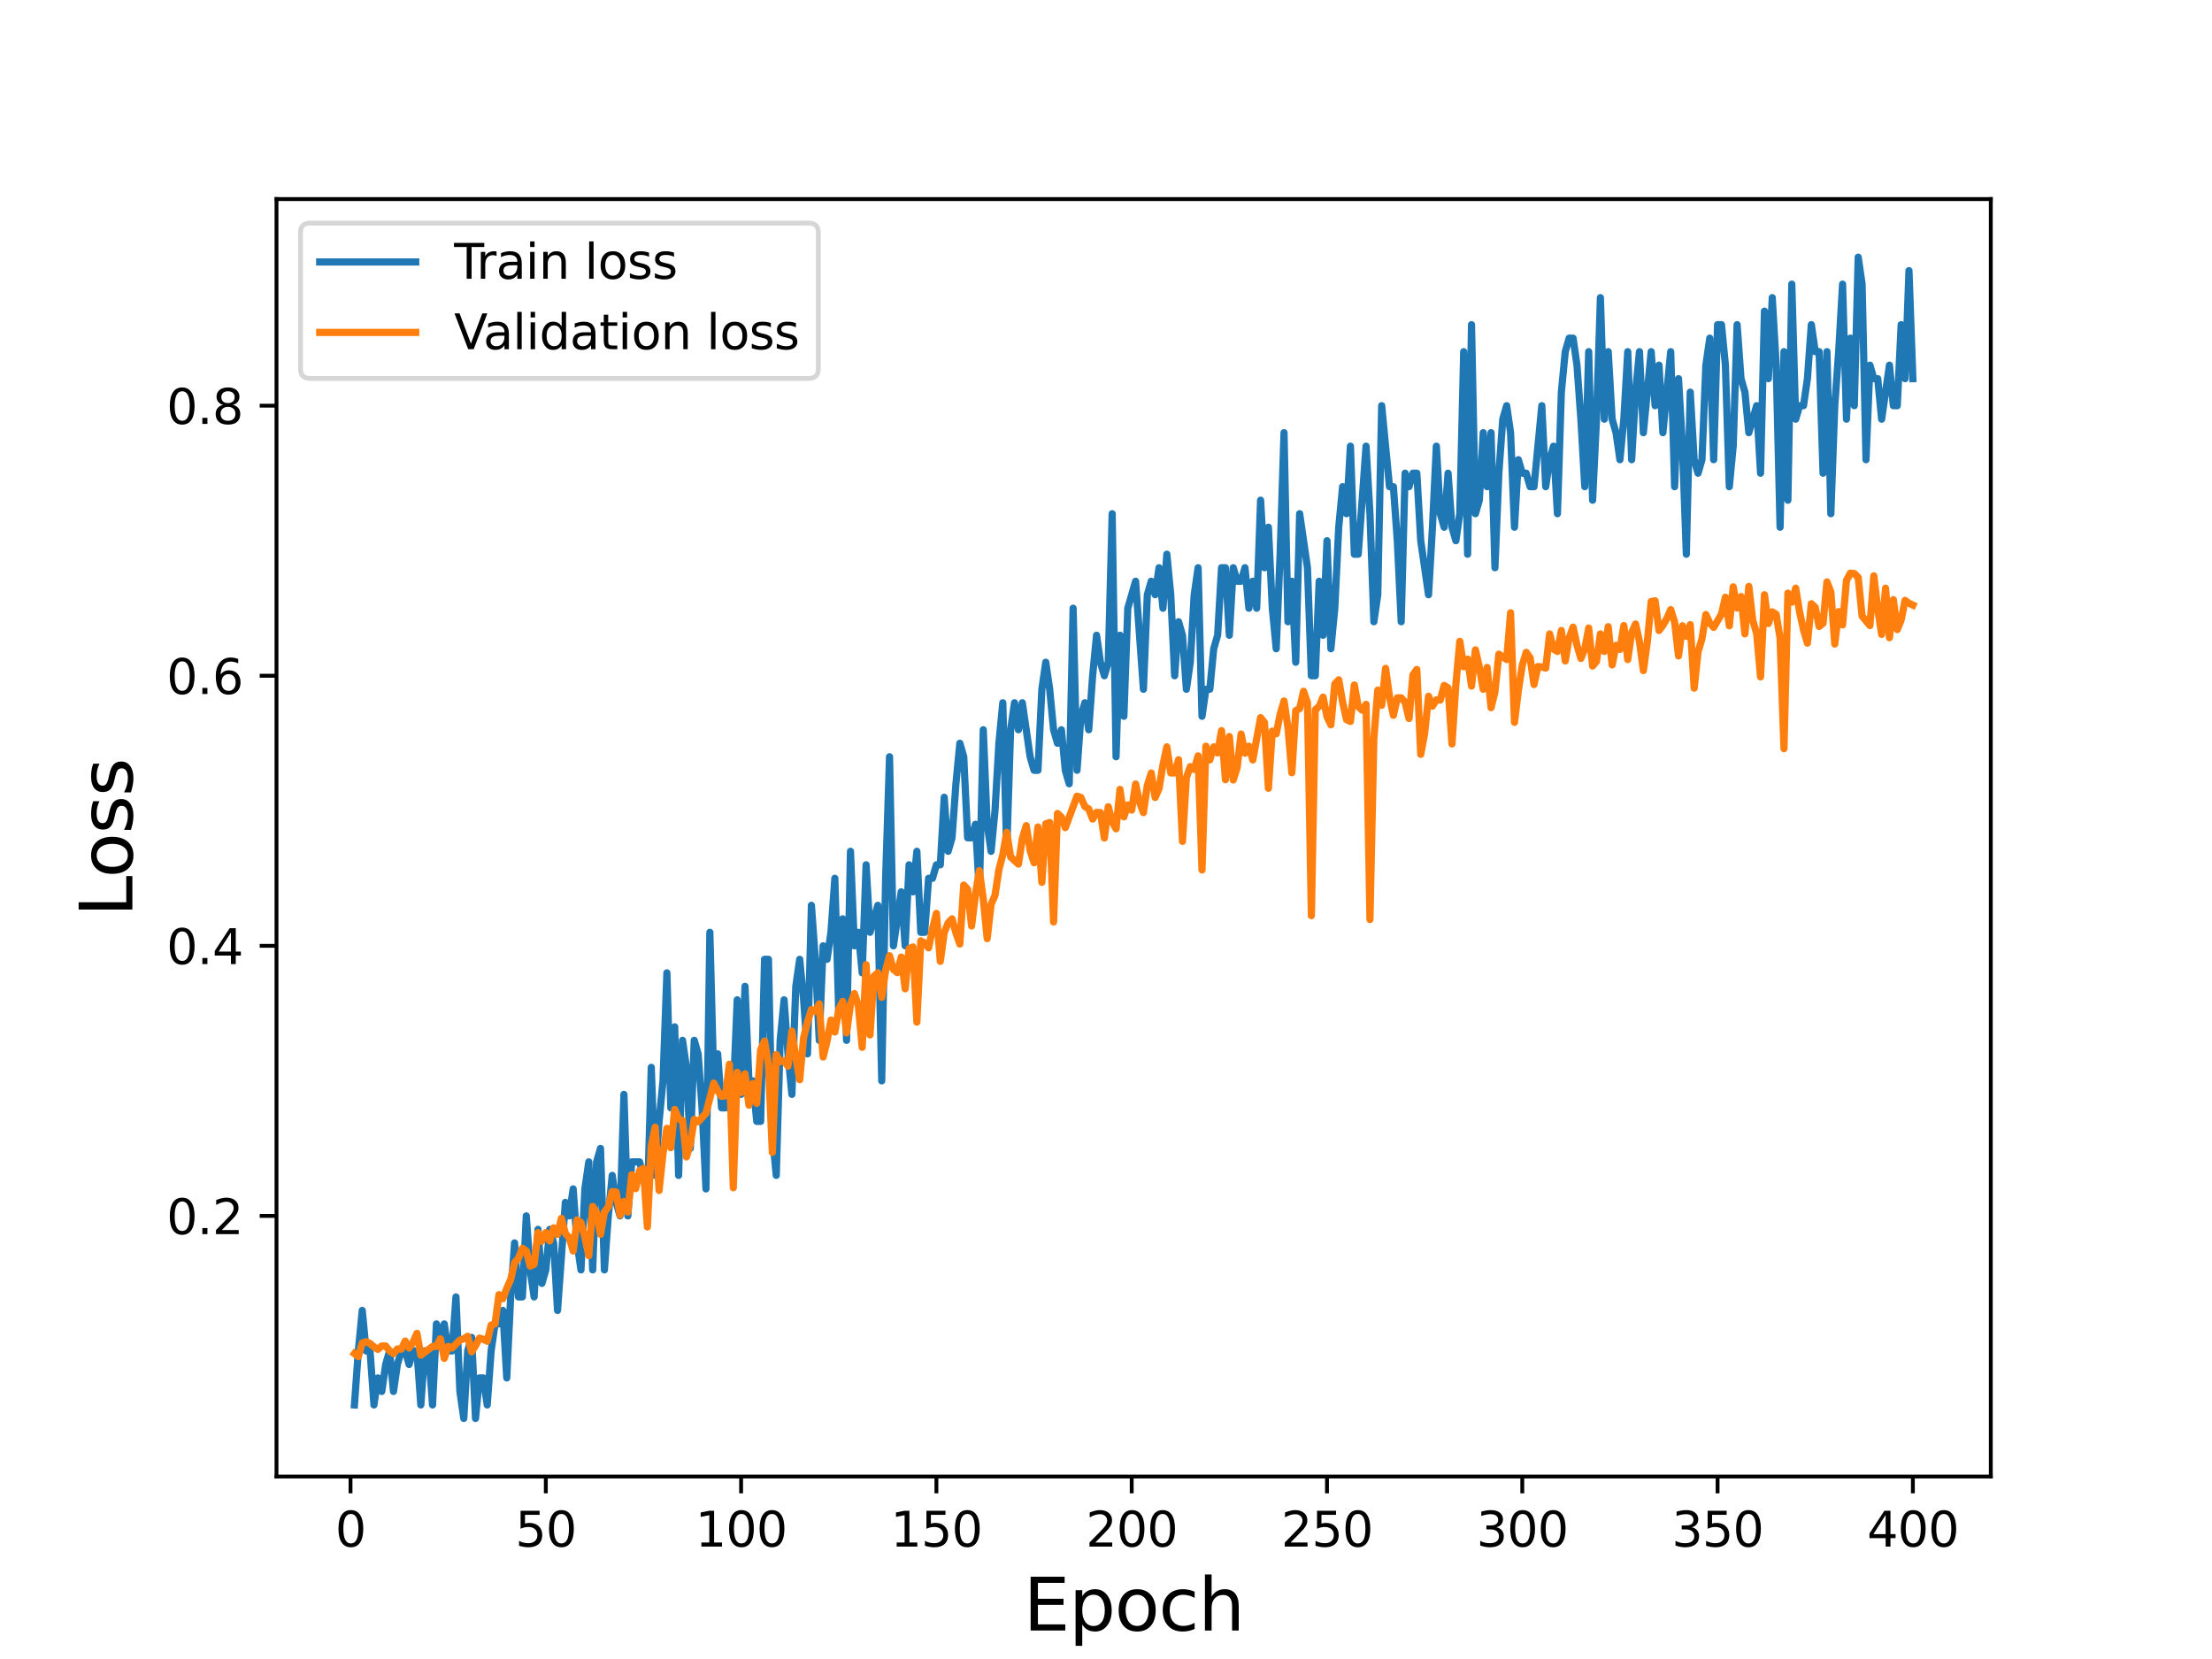 <?xml version="1.0" encoding="utf-8" standalone="no"?>
<!DOCTYPE svg PUBLIC "-//W3C//DTD SVG 1.1//EN"
  "http://www.w3.org/Graphics/SVG/1.1/DTD/svg11.dtd">
<svg height="345.6pt" version="1.1" viewBox="0 0 460.8 345.6" width="460.8pt" xmlns="http://www.w3.org/2000/svg" xmlns:xlink="http://www.w3.org/1999/xlink">
 <defs>
  <style type="text/css">*{stroke-linecap:butt;stroke-linejoin:round;}</style>
 </defs>
 <g id="figure_1">
  <g id="patch_1">
   <path d="M 0 345.6 
L 460.8 345.6 
L 460.8 0 
L 0 0 
z
" style="fill:#ffffff;"/>
  </g>
  <g id="axes_1">
   <g id="patch_2">
    <path d="M 57.6 307.584 
L 414.72 307.584 
L 414.72 41.472 
L 57.6 41.472 
z
" style="fill:#ffffff;"/>
   </g>
   <g id="matplotlib.axis_1">
    <g id="xtick_1">
     <g id="line2d_1">
      <defs>
       <path d="M 0 0 
L 0 3.5 
" id="m4639581901" style="stroke:#000000;stroke-width:0.8;"/>
      </defs>
      <g>
       <use style="stroke:#000000;stroke-width:0.8;" x="73.019" xlink:href="#m4639581901" y="307.584"/>
      </g>
     </g>
     <g id="text_1">
      <!-- 0 -->
      <g transform="translate(69.838 322.182)scale(0.1 -0.1)">
       <defs>
        <path d="M 2034 4250 
Q 1547 4250 1301 3770 
Q 1056 3291 1056 2328 
Q 1056 1369 1301 889 
Q 1547 409 2034 409 
Q 2525 409 2770 889 
Q 3016 1369 3016 2328 
Q 3016 3291 2770 3770 
Q 2525 4250 2034 4250 
z
M 2034 4750 
Q 2819 4750 3233 4129 
Q 3647 3509 3647 2328 
Q 3647 1150 3233 529 
Q 2819 -91 2034 -91 
Q 1250 -91 836 529 
Q 422 1150 422 2328 
Q 422 3509 836 4129 
Q 1250 4750 2034 4750 
z
" id="DejaVuSans-30" transform="scale(0.016)"/>
       </defs>
       <use xlink:href="#DejaVuSans-30"/>
      </g>
     </g>
    </g>
    <g id="xtick_2">
     <g id="line2d_2">
      <g>
       <use style="stroke:#000000;stroke-width:0.8;" x="113.703" xlink:href="#m4639581901" y="307.584"/>
      </g>
     </g>
     <g id="text_2">
      <!-- 50 -->
      <g transform="translate(107.34 322.182)scale(0.1 -0.1)">
       <defs>
        <path d="M 691 4666 
L 3169 4666 
L 3169 4134 
L 1269 4134 
L 1269 2991 
Q 1406 3038 1543 3061 
Q 1681 3084 1819 3084 
Q 2600 3084 3056 2656 
Q 3513 2228 3513 1497 
Q 3513 744 3044 326 
Q 2575 -91 1722 -91 
Q 1428 -91 1123 -41 
Q 819 9 494 109 
L 494 744 
Q 775 591 1075 516 
Q 1375 441 1709 441 
Q 2250 441 2565 725 
Q 2881 1009 2881 1497 
Q 2881 1984 2565 2268 
Q 2250 2553 1709 2553 
Q 1456 2553 1204 2497 
Q 953 2441 691 2322 
L 691 4666 
z
" id="DejaVuSans-35" transform="scale(0.016)"/>
       </defs>
       <use xlink:href="#DejaVuSans-35"/>
       <use x="63.623" xlink:href="#DejaVuSans-30"/>
      </g>
     </g>
    </g>
    <g id="xtick_3">
     <g id="line2d_3">
      <g>
       <use style="stroke:#000000;stroke-width:0.8;" x="154.386" xlink:href="#m4639581901" y="307.584"/>
      </g>
     </g>
     <g id="text_3">
      <!-- 100 -->
      <g transform="translate(144.842 322.182)scale(0.1 -0.1)">
       <defs>
        <path d="M 794 531 
L 1825 531 
L 1825 4091 
L 703 3866 
L 703 4441 
L 1819 4666 
L 2450 4666 
L 2450 531 
L 3481 531 
L 3481 0 
L 794 0 
L 794 531 
z
" id="DejaVuSans-31" transform="scale(0.016)"/>
       </defs>
       <use xlink:href="#DejaVuSans-31"/>
       <use x="63.623" xlink:href="#DejaVuSans-30"/>
       <use x="127.246" xlink:href="#DejaVuSans-30"/>
      </g>
     </g>
    </g>
    <g id="xtick_4">
     <g id="line2d_4">
      <g>
       <use style="stroke:#000000;stroke-width:0.8;" x="195.07" xlink:href="#m4639581901" y="307.584"/>
      </g>
     </g>
     <g id="text_4">
      <!-- 150 -->
      <g transform="translate(185.526 322.182)scale(0.1 -0.1)">
       <use xlink:href="#DejaVuSans-31"/>
       <use x="63.623" xlink:href="#DejaVuSans-35"/>
       <use x="127.246" xlink:href="#DejaVuSans-30"/>
      </g>
     </g>
    </g>
    <g id="xtick_5">
     <g id="line2d_5">
      <g>
       <use style="stroke:#000000;stroke-width:0.8;" x="235.753" xlink:href="#m4639581901" y="307.584"/>
      </g>
     </g>
     <g id="text_5">
      <!-- 200 -->
      <g transform="translate(226.209 322.182)scale(0.1 -0.1)">
       <defs>
        <path d="M 1228 531 
L 3431 531 
L 3431 0 
L 469 0 
L 469 531 
Q 828 903 1448 1529 
Q 2069 2156 2228 2338 
Q 2531 2678 2651 2914 
Q 2772 3150 2772 3378 
Q 2772 3750 2511 3984 
Q 2250 4219 1831 4219 
Q 1534 4219 1204 4116 
Q 875 4013 500 3803 
L 500 4441 
Q 881 4594 1212 4672 
Q 1544 4750 1819 4750 
Q 2544 4750 2975 4387 
Q 3406 4025 3406 3419 
Q 3406 3131 3298 2873 
Q 3191 2616 2906 2266 
Q 2828 2175 2409 1742 
Q 1991 1309 1228 531 
z
" id="DejaVuSans-32" transform="scale(0.016)"/>
       </defs>
       <use xlink:href="#DejaVuSans-32"/>
       <use x="63.623" xlink:href="#DejaVuSans-30"/>
       <use x="127.246" xlink:href="#DejaVuSans-30"/>
      </g>
     </g>
    </g>
    <g id="xtick_6">
     <g id="line2d_6">
      <g>
       <use style="stroke:#000000;stroke-width:0.8;" x="276.437" xlink:href="#m4639581901" y="307.584"/>
      </g>
     </g>
     <g id="text_6">
      <!-- 250 -->
      <g transform="translate(266.893 322.182)scale(0.1 -0.1)">
       <use xlink:href="#DejaVuSans-32"/>
       <use x="63.623" xlink:href="#DejaVuSans-35"/>
       <use x="127.246" xlink:href="#DejaVuSans-30"/>
      </g>
     </g>
    </g>
    <g id="xtick_7">
     <g id="line2d_7">
      <g>
       <use style="stroke:#000000;stroke-width:0.8;" x="317.12" xlink:href="#m4639581901" y="307.584"/>
      </g>
     </g>
     <g id="text_7">
      <!-- 300 -->
      <g transform="translate(307.576 322.182)scale(0.1 -0.1)">
       <defs>
        <path d="M 2597 2516 
Q 3050 2419 3304 2112 
Q 3559 1806 3559 1356 
Q 3559 666 3084 287 
Q 2609 -91 1734 -91 
Q 1441 -91 1130 -33 
Q 819 25 488 141 
L 488 750 
Q 750 597 1062 519 
Q 1375 441 1716 441 
Q 2309 441 2620 675 
Q 2931 909 2931 1356 
Q 2931 1769 2642 2001 
Q 2353 2234 1838 2234 
L 1294 2234 
L 1294 2753 
L 1863 2753 
Q 2328 2753 2575 2939 
Q 2822 3125 2822 3475 
Q 2822 3834 2567 4026 
Q 2313 4219 1838 4219 
Q 1578 4219 1281 4162 
Q 984 4106 628 3988 
L 628 4550 
Q 988 4650 1302 4700 
Q 1616 4750 1894 4750 
Q 2613 4750 3031 4423 
Q 3450 4097 3450 3541 
Q 3450 3153 3228 2886 
Q 3006 2619 2597 2516 
z
" id="DejaVuSans-33" transform="scale(0.016)"/>
       </defs>
       <use xlink:href="#DejaVuSans-33"/>
       <use x="63.623" xlink:href="#DejaVuSans-30"/>
       <use x="127.246" xlink:href="#DejaVuSans-30"/>
      </g>
     </g>
    </g>
    <g id="xtick_8">
     <g id="line2d_8">
      <g>
       <use style="stroke:#000000;stroke-width:0.8;" x="357.804" xlink:href="#m4639581901" y="307.584"/>
      </g>
     </g>
     <g id="text_8">
      <!-- 350 -->
      <g transform="translate(348.26 322.182)scale(0.1 -0.1)">
       <use xlink:href="#DejaVuSans-33"/>
       <use x="63.623" xlink:href="#DejaVuSans-35"/>
       <use x="127.246" xlink:href="#DejaVuSans-30"/>
      </g>
     </g>
    </g>
    <g id="xtick_9">
     <g id="line2d_9">
      <g>
       <use style="stroke:#000000;stroke-width:0.8;" x="398.487" xlink:href="#m4639581901" y="307.584"/>
      </g>
     </g>
     <g id="text_9">
      <!-- 400 -->
      <g transform="translate(388.944 322.182)scale(0.1 -0.1)">
       <defs>
        <path d="M 2419 4116 
L 825 1625 
L 2419 1625 
L 2419 4116 
z
M 2253 4666 
L 3047 4666 
L 3047 1625 
L 3713 1625 
L 3713 1100 
L 3047 1100 
L 3047 0 
L 2419 0 
L 2419 1100 
L 313 1100 
L 313 1709 
L 2253 4666 
z
" id="DejaVuSans-34" transform="scale(0.016)"/>
       </defs>
       <use xlink:href="#DejaVuSans-34"/>
       <use x="63.623" xlink:href="#DejaVuSans-30"/>
       <use x="127.246" xlink:href="#DejaVuSans-30"/>
      </g>
     </g>
    </g>
    <g id="text_10">
     <!-- Epoch -->
     <g transform="translate(213.194 339.66)scale(0.15 -0.15)">
      <defs>
       <path d="M 628 4666 
L 3578 4666 
L 3578 4134 
L 1259 4134 
L 1259 2753 
L 3481 2753 
L 3481 2222 
L 1259 2222 
L 1259 531 
L 3634 531 
L 3634 0 
L 628 0 
L 628 4666 
z
" id="DejaVuSans-45" transform="scale(0.016)"/>
       <path d="M 1159 525 
L 1159 -1331 
L 581 -1331 
L 581 3500 
L 1159 3500 
L 1159 2969 
Q 1341 3281 1617 3432 
Q 1894 3584 2278 3584 
Q 2916 3584 3314 3078 
Q 3713 2572 3713 1747 
Q 3713 922 3314 415 
Q 2916 -91 2278 -91 
Q 1894 -91 1617 61 
Q 1341 213 1159 525 
z
M 3116 1747 
Q 3116 2381 2855 2742 
Q 2594 3103 2138 3103 
Q 1681 3103 1420 2742 
Q 1159 2381 1159 1747 
Q 1159 1113 1420 752 
Q 1681 391 2138 391 
Q 2594 391 2855 752 
Q 3116 1113 3116 1747 
z
" id="DejaVuSans-70" transform="scale(0.016)"/>
       <path d="M 1959 3097 
Q 1497 3097 1228 2736 
Q 959 2375 959 1747 
Q 959 1119 1226 758 
Q 1494 397 1959 397 
Q 2419 397 2687 759 
Q 2956 1122 2956 1747 
Q 2956 2369 2687 2733 
Q 2419 3097 1959 3097 
z
M 1959 3584 
Q 2709 3584 3137 3096 
Q 3566 2609 3566 1747 
Q 3566 888 3137 398 
Q 2709 -91 1959 -91 
Q 1206 -91 779 398 
Q 353 888 353 1747 
Q 353 2609 779 3096 
Q 1206 3584 1959 3584 
z
" id="DejaVuSans-6f" transform="scale(0.016)"/>
       <path d="M 3122 3366 
L 3122 2828 
Q 2878 2963 2633 3030 
Q 2388 3097 2138 3097 
Q 1578 3097 1268 2742 
Q 959 2388 959 1747 
Q 959 1106 1268 751 
Q 1578 397 2138 397 
Q 2388 397 2633 464 
Q 2878 531 3122 666 
L 3122 134 
Q 2881 22 2623 -34 
Q 2366 -91 2075 -91 
Q 1284 -91 818 406 
Q 353 903 353 1747 
Q 353 2603 823 3093 
Q 1294 3584 2113 3584 
Q 2378 3584 2631 3529 
Q 2884 3475 3122 3366 
z
" id="DejaVuSans-63" transform="scale(0.016)"/>
       <path d="M 3513 2113 
L 3513 0 
L 2938 0 
L 2938 2094 
Q 2938 2591 2744 2837 
Q 2550 3084 2163 3084 
Q 1697 3084 1428 2787 
Q 1159 2491 1159 1978 
L 1159 0 
L 581 0 
L 581 4863 
L 1159 4863 
L 1159 2956 
Q 1366 3272 1645 3428 
Q 1925 3584 2291 3584 
Q 2894 3584 3203 3211 
Q 3513 2838 3513 2113 
z
" id="DejaVuSans-68" transform="scale(0.016)"/>
      </defs>
      <use xlink:href="#DejaVuSans-45"/>
      <use x="63.184" xlink:href="#DejaVuSans-70"/>
      <use x="126.66" xlink:href="#DejaVuSans-6f"/>
      <use x="187.842" xlink:href="#DejaVuSans-63"/>
      <use x="242.822" xlink:href="#DejaVuSans-68"/>
     </g>
    </g>
   </g>
   <g id="matplotlib.axis_2">
    <g id="ytick_1">
     <g id="line2d_10">
      <defs>
       <path d="M 0 0 
L -3.5 0 
" id="m37760cc52d" style="stroke:#000000;stroke-width:0.8;"/>
      </defs>
      <g>
       <use style="stroke:#000000;stroke-width:0.8;" x="57.6" xlink:href="#m37760cc52d" y="253.293"/>
      </g>
     </g>
     <g id="text_11">
      <!-- 0.2 -->
      <g transform="translate(34.697 257.092)scale(0.1 -0.1)">
       <defs>
        <path d="M 684 794 
L 1344 794 
L 1344 0 
L 684 0 
L 684 794 
z
" id="DejaVuSans-2e" transform="scale(0.016)"/>
       </defs>
       <use xlink:href="#DejaVuSans-30"/>
       <use x="63.623" xlink:href="#DejaVuSans-2e"/>
       <use x="95.41" xlink:href="#DejaVuSans-32"/>
      </g>
     </g>
    </g>
    <g id="ytick_2">
     <g id="line2d_11">
      <g>
       <use style="stroke:#000000;stroke-width:0.8;" x="57.6" xlink:href="#m37760cc52d" y="197.032"/>
      </g>
     </g>
     <g id="text_12">
      <!-- 0.4 -->
      <g transform="translate(34.697 200.831)scale(0.1 -0.1)">
       <use xlink:href="#DejaVuSans-30"/>
       <use x="63.623" xlink:href="#DejaVuSans-2e"/>
       <use x="95.41" xlink:href="#DejaVuSans-34"/>
      </g>
     </g>
    </g>
    <g id="ytick_3">
     <g id="line2d_12">
      <g>
       <use style="stroke:#000000;stroke-width:0.8;" x="57.6" xlink:href="#m37760cc52d" y="140.772"/>
      </g>
     </g>
     <g id="text_13">
      <!-- 0.6 -->
      <g transform="translate(34.697 144.571)scale(0.1 -0.1)">
       <defs>
        <path d="M 2113 2584 
Q 1688 2584 1439 2293 
Q 1191 2003 1191 1497 
Q 1191 994 1439 701 
Q 1688 409 2113 409 
Q 2538 409 2786 701 
Q 3034 994 3034 1497 
Q 3034 2003 2786 2293 
Q 2538 2584 2113 2584 
z
M 3366 4563 
L 3366 3988 
Q 3128 4100 2886 4159 
Q 2644 4219 2406 4219 
Q 1781 4219 1451 3797 
Q 1122 3375 1075 2522 
Q 1259 2794 1537 2939 
Q 1816 3084 2150 3084 
Q 2853 3084 3261 2657 
Q 3669 2231 3669 1497 
Q 3669 778 3244 343 
Q 2819 -91 2113 -91 
Q 1303 -91 875 529 
Q 447 1150 447 2328 
Q 447 3434 972 4092 
Q 1497 4750 2381 4750 
Q 2619 4750 2861 4703 
Q 3103 4656 3366 4563 
z
" id="DejaVuSans-36" transform="scale(0.016)"/>
       </defs>
       <use xlink:href="#DejaVuSans-30"/>
       <use x="63.623" xlink:href="#DejaVuSans-2e"/>
       <use x="95.41" xlink:href="#DejaVuSans-36"/>
      </g>
     </g>
    </g>
    <g id="ytick_4">
     <g id="line2d_13">
      <g>
       <use style="stroke:#000000;stroke-width:0.8;" x="57.6" xlink:href="#m37760cc52d" y="84.511"/>
      </g>
     </g>
     <g id="text_14">
      <!-- 0.8 -->
      <g transform="translate(34.697 88.31)scale(0.1 -0.1)">
       <defs>
        <path d="M 2034 2216 
Q 1584 2216 1326 1975 
Q 1069 1734 1069 1313 
Q 1069 891 1326 650 
Q 1584 409 2034 409 
Q 2484 409 2743 651 
Q 3003 894 3003 1313 
Q 3003 1734 2745 1975 
Q 2488 2216 2034 2216 
z
M 1403 2484 
Q 997 2584 770 2862 
Q 544 3141 544 3541 
Q 544 4100 942 4425 
Q 1341 4750 2034 4750 
Q 2731 4750 3128 4425 
Q 3525 4100 3525 3541 
Q 3525 3141 3298 2862 
Q 3072 2584 2669 2484 
Q 3125 2378 3379 2068 
Q 3634 1759 3634 1313 
Q 3634 634 3220 271 
Q 2806 -91 2034 -91 
Q 1263 -91 848 271 
Q 434 634 434 1313 
Q 434 1759 690 2068 
Q 947 2378 1403 2484 
z
M 1172 3481 
Q 1172 3119 1398 2916 
Q 1625 2713 2034 2713 
Q 2441 2713 2670 2916 
Q 2900 3119 2900 3481 
Q 2900 3844 2670 4047 
Q 2441 4250 2034 4250 
Q 1625 4250 1398 4047 
Q 1172 3844 1172 3481 
z
" id="DejaVuSans-38" transform="scale(0.016)"/>
       </defs>
       <use xlink:href="#DejaVuSans-30"/>
       <use x="63.623" xlink:href="#DejaVuSans-2e"/>
       <use x="95.41" xlink:href="#DejaVuSans-38"/>
      </g>
     </g>
    </g>
    <g id="text_15">
     <!-- Loss -->
     <g transform="translate(27.577 190.979)rotate(-90)scale(0.15 -0.15)">
      <defs>
       <path d="M 628 4666 
L 1259 4666 
L 1259 531 
L 3531 531 
L 3531 0 
L 628 0 
L 628 4666 
z
" id="DejaVuSans-4c" transform="scale(0.016)"/>
       <path d="M 2834 3397 
L 2834 2853 
Q 2591 2978 2328 3040 
Q 2066 3103 1784 3103 
Q 1356 3103 1142 2972 
Q 928 2841 928 2578 
Q 928 2378 1081 2264 
Q 1234 2150 1697 2047 
L 1894 2003 
Q 2506 1872 2764 1633 
Q 3022 1394 3022 966 
Q 3022 478 2636 193 
Q 2250 -91 1575 -91 
Q 1294 -91 989 -36 
Q 684 19 347 128 
L 347 722 
Q 666 556 975 473 
Q 1284 391 1588 391 
Q 1994 391 2212 530 
Q 2431 669 2431 922 
Q 2431 1156 2273 1281 
Q 2116 1406 1581 1522 
L 1381 1569 
Q 847 1681 609 1914 
Q 372 2147 372 2553 
Q 372 3047 722 3315 
Q 1072 3584 1716 3584 
Q 2034 3584 2315 3537 
Q 2597 3491 2834 3397 
z
" id="DejaVuSans-73" transform="scale(0.016)"/>
      </defs>
      <use xlink:href="#DejaVuSans-4c"/>
      <use x="53.963" xlink:href="#DejaVuSans-6f"/>
      <use x="115.145" xlink:href="#DejaVuSans-73"/>
      <use x="167.244" xlink:href="#DejaVuSans-73"/>
     </g>
    </g>
   </g>
   <g id="line2d_14">
    <path clip-path="url(#p0ccc4449db)" d="M 73.833 292.675 
L 74.646 281.423 
L 75.46 272.984 
L 76.274 281.423 
L 77.087 281.423 
L 77.901 292.675 
L 78.715 287.049 
L 79.528 289.862 
L 80.342 284.236 
L 81.156 281.423 
L 81.969 289.862 
L 82.783 284.236 
L 83.597 281.423 
L 84.41 281.423 
L 85.224 284.236 
L 86.038 281.423 
L 86.851 281.423 
L 87.665 292.675 
L 88.479 281.423 
L 89.292 281.423 
L 90.106 292.675 
L 90.92 275.797 
L 91.733 278.61 
L 92.547 275.797 
L 93.361 281.423 
L 94.174 281.423 
L 94.988 270.171 
L 95.802 289.862 
L 96.616 295.488 
L 97.429 281.423 
L 98.243 278.61 
L 99.057 295.488 
L 99.87 287.049 
L 100.684 287.049 
L 101.498 292.675 
L 102.311 281.423 
L 103.125 275.797 
L 103.939 275.797 
L 104.752 272.984 
L 105.566 287.049 
L 106.38 270.171 
L 107.193 258.919 
L 108.007 270.171 
L 108.821 270.171 
L 109.634 253.293 
L 110.448 264.545 
L 111.262 270.171 
L 112.075 256.106 
L 112.889 267.358 
L 113.703 264.545 
L 114.516 256.106 
L 115.33 258.919 
L 116.144 272.984 
L 117.771 250.48 
L 118.585 253.293 
L 119.398 247.667 
L 120.212 258.919 
L 121.026 264.545 
L 121.839 247.667 
L 122.653 242.041 
L 123.467 264.545 
L 124.28 242.041 
L 125.094 239.228 
L 125.908 264.545 
L 126.721 253.293 
L 127.535 244.854 
L 128.349 250.48 
L 129.162 253.293 
L 129.976 227.975 
L 130.79 253.293 
L 131.603 242.041 
L 133.231 242.041 
L 134.044 244.854 
L 134.858 250.48 
L 135.672 222.349 
L 136.485 244.854 
L 137.299 233.601 
L 138.113 225.162 
L 138.926 202.658 
L 139.74 230.788 
L 140.554 213.91 
L 141.367 244.854 
L 142.181 216.723 
L 142.995 222.349 
L 143.808 239.228 
L 144.622 216.723 
L 145.436 219.536 
L 146.249 230.788 
L 147.063 247.667 
L 147.877 194.219 
L 148.69 225.162 
L 149.504 219.536 
L 150.318 230.788 
L 151.131 230.788 
L 151.945 227.975 
L 152.759 227.975 
L 153.572 208.284 
L 154.386 227.975 
L 155.2 205.471 
L 156.013 225.162 
L 156.827 225.162 
L 157.641 233.601 
L 158.454 233.601 
L 159.268 199.845 
L 160.082 199.845 
L 160.895 236.415 
L 161.709 244.854 
L 162.523 216.723 
L 163.336 208.284 
L 164.15 219.536 
L 164.964 227.975 
L 165.777 205.471 
L 166.591 199.845 
L 167.405 208.284 
L 168.219 219.536 
L 169.032 188.593 
L 169.846 199.845 
L 170.66 216.723 
L 171.473 197.032 
L 172.287 199.845 
L 173.101 194.219 
L 173.914 182.967 
L 174.728 211.097 
L 175.542 191.406 
L 176.355 216.723 
L 177.169 177.341 
L 177.983 197.032 
L 178.796 194.219 
L 179.61 202.658 
L 180.424 180.154 
L 181.237 194.219 
L 182.865 188.593 
L 183.678 225.162 
L 184.492 182.967 
L 185.306 157.65 
L 186.119 197.032 
L 187.747 185.78 
L 188.56 197.032 
L 189.374 180.154 
L 190.188 185.78 
L 191.001 177.341 
L 191.815 194.219 
L 192.629 194.219 
L 193.442 182.967 
L 194.256 182.967 
L 195.07 180.154 
L 195.883 180.154 
L 196.697 166.089 
L 197.511 177.341 
L 198.324 174.528 
L 199.138 163.276 
L 199.952 154.837 
L 200.765 157.65 
L 201.579 174.528 
L 202.393 174.528 
L 203.206 171.715 
L 204.02 185.78 
L 204.834 152.024 
L 205.647 171.715 
L 206.461 177.341 
L 207.275 168.902 
L 208.088 154.837 
L 208.902 146.398 
L 209.716 177.341 
L 210.529 152.024 
L 211.343 146.398 
L 212.157 152.024 
L 212.97 146.398 
L 214.598 157.65 
L 215.411 160.463 
L 216.225 160.463 
L 217.039 143.585 
L 217.852 137.959 
L 218.666 143.585 
L 219.48 152.024 
L 220.293 154.837 
L 221.107 152.024 
L 221.921 160.463 
L 222.734 163.276 
L 223.548 126.707 
L 224.362 160.463 
L 225.175 149.211 
L 225.989 146.398 
L 226.803 152.024 
L 227.616 140.772 
L 228.43 132.333 
L 229.244 137.959 
L 230.057 140.772 
L 230.871 137.959 
L 231.685 107.015 
L 232.498 157.65 
L 233.312 132.333 
L 234.126 149.211 
L 234.939 126.707 
L 236.567 121.081 
L 238.194 143.585 
L 239.008 123.894 
L 239.822 121.081 
L 240.635 123.894 
L 241.449 118.268 
L 242.263 126.707 
L 243.076 115.455 
L 243.89 123.894 
L 244.704 140.772 
L 245.517 129.52 
L 246.331 132.333 
L 247.145 143.585 
L 247.958 137.959 
L 248.772 123.894 
L 249.586 118.268 
L 250.399 149.211 
L 251.213 143.585 
L 252.027 143.585 
L 252.84 135.146 
L 253.654 132.333 
L 254.468 118.268 
L 255.281 118.268 
L 256.095 132.333 
L 256.909 118.268 
L 257.722 121.081 
L 258.536 121.081 
L 259.35 118.268 
L 260.163 126.707 
L 260.977 121.081 
L 261.791 126.707 
L 262.604 104.202 
L 263.418 118.268 
L 264.232 109.828 
L 265.045 126.707 
L 265.859 135.146 
L 266.673 115.455 
L 267.486 90.137 
L 268.3 129.52 
L 269.114 121.081 
L 269.927 137.959 
L 270.741 107.015 
L 272.368 118.268 
L 273.182 140.772 
L 273.996 140.772 
L 274.809 121.081 
L 275.623 132.333 
L 276.437 112.641 
L 277.25 135.146 
L 278.064 126.707 
L 278.878 109.828 
L 279.691 101.389 
L 280.505 107.015 
L 281.319 92.95 
L 282.132 115.455 
L 282.946 115.455 
L 284.573 92.95 
L 285.387 107.015 
L 286.201 129.52 
L 287.014 123.894 
L 287.828 84.511 
L 289.455 101.389 
L 290.269 101.389 
L 291.083 112.641 
L 291.896 129.52 
L 292.71 98.576 
L 293.524 101.389 
L 294.337 98.576 
L 295.151 98.576 
L 295.965 112.641 
L 297.592 123.894 
L 298.406 109.828 
L 299.219 92.95 
L 300.033 107.015 
L 300.847 109.828 
L 301.66 98.576 
L 302.474 109.828 
L 303.288 112.641 
L 304.101 107.015 
L 304.915 73.259 
L 305.729 115.455 
L 306.543 67.633 
L 307.356 107.015 
L 308.17 104.202 
L 308.984 90.137 
L 309.797 101.389 
L 310.611 90.137 
L 311.425 118.268 
L 312.238 98.576 
L 313.052 87.324 
L 313.866 84.511 
L 314.679 90.137 
L 315.493 109.828 
L 316.307 95.763 
L 317.12 98.576 
L 317.934 98.576 
L 318.748 101.389 
L 319.561 101.389 
L 321.189 84.511 
L 322.002 101.389 
L 322.816 95.763 
L 323.63 92.95 
L 324.443 107.015 
L 325.257 81.698 
L 326.071 73.259 
L 326.884 70.446 
L 327.698 70.446 
L 328.512 76.072 
L 329.325 87.324 
L 330.139 101.389 
L 330.953 73.259 
L 331.766 104.202 
L 332.58 87.324 
L 333.394 62.007 
L 334.207 87.324 
L 335.021 73.259 
L 335.835 87.324 
L 336.648 90.137 
L 337.462 95.763 
L 338.276 87.324 
L 339.089 73.259 
L 339.903 95.763 
L 340.717 81.698 
L 341.53 73.259 
L 342.344 90.137 
L 343.971 73.259 
L 344.785 84.511 
L 345.599 76.072 
L 346.412 90.137 
L 348.04 73.259 
L 348.853 101.389 
L 349.667 78.885 
L 350.481 92.95 
L 351.294 115.455 
L 352.108 81.698 
L 352.922 95.763 
L 353.735 98.576 
L 354.549 95.763 
L 355.363 76.072 
L 356.176 70.446 
L 356.99 95.763 
L 357.804 67.633 
L 358.617 67.633 
L 359.431 76.072 
L 360.245 101.389 
L 361.058 92.95 
L 361.872 67.633 
L 362.686 78.885 
L 363.499 81.698 
L 364.313 90.137 
L 365.94 84.511 
L 366.754 98.576 
L 367.568 64.82 
L 368.381 78.885 
L 369.195 62.007 
L 370.009 76.072 
L 370.822 109.828 
L 371.636 73.259 
L 372.45 104.202 
L 373.263 59.194 
L 374.077 87.324 
L 374.891 84.511 
L 375.704 84.511 
L 376.518 78.885 
L 377.332 67.633 
L 378.146 73.259 
L 378.959 73.259 
L 379.773 98.576 
L 380.587 73.259 
L 381.4 107.015 
L 382.214 84.511 
L 383.028 73.259 
L 383.841 59.194 
L 384.655 87.324 
L 385.469 70.446 
L 386.282 84.511 
L 387.096 53.568 
L 387.91 59.194 
L 388.723 95.763 
L 389.537 76.072 
L 390.351 78.885 
L 391.164 78.885 
L 391.978 87.324 
L 393.605 76.072 
L 394.419 84.511 
L 395.233 84.511 
L 396.046 67.633 
L 396.86 78.885 
L 397.674 56.381 
L 398.487 78.885 
L 398.487 78.885 
" style="fill:none;stroke:#1f77b4;stroke-linecap:square;stroke-width:1.5;"/>
   </g>
   <g id="line2d_15">
    <path clip-path="url(#p0ccc4449db)" d="M 73.833 281.985 
L 74.646 282.595 
L 75.46 279.782 
L 76.274 279.501 
L 77.087 279.876 
L 77.901 280.579 
L 78.715 281.095 
L 79.528 280.391 
L 80.342 280.391 
L 81.156 281.423 
L 81.969 281.985 
L 82.783 281.001 
L 83.597 281.048 
L 84.41 279.36 
L 85.224 280.813 
L 86.038 279.594 
L 86.851 277.766 
L 87.665 282.314 
L 90.106 280.485 
L 90.92 280.485 
L 91.733 278.891 
L 92.547 282.97 
L 93.361 280.485 
L 94.174 280.813 
L 95.802 279.172 
L 96.616 278.891 
L 97.429 278.375 
L 98.243 281.61 
L 99.057 280.345 
L 99.87 278.751 
L 100.684 278.985 
L 101.498 279.407 
L 102.311 276.031 
L 103.125 275.797 
L 103.939 269.702 
L 104.752 270.546 
L 105.566 268.389 
L 106.38 266.561 
L 107.193 263.044 
L 108.007 262.107 
L 108.821 260.044 
L 109.634 260.607 
L 110.448 263.748 
L 111.262 263.373 
L 112.075 256.762 
L 112.889 258.544 
L 113.703 256.762 
L 114.516 258.497 
L 115.33 255.777 
L 116.144 257.137 
L 116.957 253.808 
L 117.771 256.95 
L 118.585 257.84 
L 119.398 260.607 
L 120.212 254.137 
L 121.026 254.699 
L 121.839 257.7 
L 122.653 261.591 
L 123.467 251.324 
L 124.28 252.589 
L 125.094 257.137 
L 125.908 252.496 
L 126.721 251.417 
L 127.535 248.229 
L 128.349 248.323 
L 129.162 253.152 
L 129.976 250.292 
L 130.79 252.496 
L 131.603 244.713 
L 132.417 247.62 
L 133.231 243.869 
L 134.044 243.4 
L 134.858 255.59 
L 135.672 238.759 
L 136.485 234.82 
L 137.299 247.995 
L 138.113 240.306 
L 138.926 235.055 
L 139.74 239.087 
L 140.554 231.117 
L 141.367 233.086 
L 142.181 233.414 
L 142.995 241.009 
L 143.808 238.29 
L 144.622 233.18 
L 145.436 233.695 
L 147.063 231.914 
L 148.69 225.631 
L 149.504 227.225 
L 150.318 228.397 
L 151.131 228.257 
L 151.945 221.693 
L 152.759 247.432 
L 153.572 223.381 
L 154.386 227.6 
L 155.2 223.709 
L 156.013 230.226 
L 156.827 225.725 
L 157.641 229.851 
L 158.454 218.692 
L 159.268 216.864 
L 160.082 221.693 
L 160.895 240.071 
L 161.709 219.677 
L 162.523 221.177 
L 163.336 220.943 
L 164.15 222.115 
L 164.964 214.801 
L 165.777 220.333 
L 166.591 224.928 
L 167.405 216.161 
L 168.219 212.926 
L 169.032 210.3 
L 169.846 210.722 
L 170.66 209.128 
L 171.473 220.193 
L 172.287 216.911 
L 173.101 212.504 
L 173.914 214.989 
L 174.728 210.3 
L 175.542 208.612 
L 176.355 215.176 
L 177.169 209.175 
L 177.983 206.972 
L 178.796 209.456 
L 179.61 218.177 
L 180.424 200.97 
L 181.237 215.598 
L 182.051 203.361 
L 182.865 202.658 
L 183.678 207.769 
L 184.492 202.143 
L 185.306 199.095 
L 186.119 201.955 
L 186.933 202.611 
L 187.747 199.376 
L 188.56 205.987 
L 189.374 197.642 
L 190.188 197.267 
L 191.001 212.926 
L 191.815 196.001 
L 192.629 196.47 
L 193.442 197.454 
L 194.256 193.469 
L 195.07 190.281 
L 195.883 200.267 
L 196.697 194.313 
L 197.511 192.25 
L 198.324 191.406 
L 199.138 194.36 
L 199.952 196.657 
L 200.765 184.374 
L 201.579 185.264 
L 202.393 192.906 
L 203.206 186.296 
L 204.02 181.373 
L 204.834 187.28 
L 205.647 195.532 
L 206.461 188.406 
L 207.275 186.53 
L 208.088 181.185 
L 208.902 178.044 
L 209.716 173.403 
L 210.529 178.513 
L 212.157 180.013 
L 212.97 174.669 
L 213.784 171.996 
L 214.598 177.2 
L 215.411 179.732 
L 216.225 172.278 
L 217.039 183.811 
L 217.852 171.621 
L 218.666 171.34 
L 219.48 192.063 
L 220.293 169.465 
L 221.107 170.215 
L 221.921 172.418 
L 224.362 165.855 
L 225.175 166.136 
L 225.989 168.011 
L 226.803 168.527 
L 227.616 170.637 
L 228.43 169.23 
L 229.244 169.277 
L 230.057 174.575 
L 230.871 168.058 
L 231.685 171.199 
L 232.498 172.653 
L 233.312 164.448 
L 234.126 170.168 
L 234.939 167.683 
L 235.753 168.761 
L 236.567 163.323 
L 237.381 167.073 
L 238.194 169.277 
L 239.008 163.604 
L 239.822 161.025 
L 240.635 166.136 
L 241.449 164.26 
L 242.263 159.338 
L 243.076 155.587 
L 243.89 161.025 
L 244.704 161.025 
L 245.517 158.259 
L 246.331 175.278 
L 247.145 161.963 
L 247.958 159.713 
L 248.772 160.275 
L 249.586 157.462 
L 250.399 181.232 
L 251.213 155.446 
L 252.027 158.306 
L 252.84 155.587 
L 253.654 156.853 
L 254.468 152.211 
L 255.281 162.432 
L 256.095 153.43 
L 256.909 162.479 
L 257.722 159.9 
L 258.536 152.915 
L 259.35 156.9 
L 260.163 155.446 
L 260.977 158.306 
L 262.604 149.492 
L 263.418 150.524 
L 264.232 164.214 
L 265.045 152.305 
L 265.859 152.868 
L 266.673 148.789 
L 267.486 146.023 
L 268.3 151.508 
L 269.114 160.979 
L 269.927 148.039 
L 270.741 147.617 
L 271.555 144.007 
L 272.368 146.398 
L 273.182 190.75 
L 273.996 147.851 
L 274.809 147.148 
L 275.623 145.226 
L 276.437 149.305 
L 277.25 150.992 
L 278.064 142.506 
L 278.878 141.616 
L 279.691 146.257 
L 280.505 149.914 
L 281.319 150.289 
L 282.132 142.694 
L 282.946 147.195 
L 283.76 147.945 
L 284.573 146.726 
L 285.387 191.547 
L 286.201 153.805 
L 287.014 143.772 
L 287.828 146.913 
L 288.642 139.225 
L 289.455 145.132 
L 290.269 149.023 
L 291.083 145.366 
L 291.896 145.366 
L 292.71 146.304 
L 293.524 149.68 
L 294.337 140.584 
L 295.151 139.459 
L 295.965 157.134 
L 296.778 152.821 
L 297.592 145.038 
L 298.406 147.101 
L 299.219 145.788 
L 300.033 145.835 
L 300.847 142.788 
L 301.66 143.303 
L 302.474 154.977 
L 303.288 142.506 
L 304.101 133.599 
L 304.915 138.896 
L 305.729 137.302 
L 306.543 142.928 
L 307.356 135.38 
L 308.17 138.943 
L 308.984 143.585 
L 309.797 139.037 
L 310.611 147.429 
L 311.425 144.147 
L 312.238 136.271 
L 313.866 137.396 
L 314.679 127.644 
L 315.493 150.477 
L 316.307 143.819 
L 317.12 138.568 
L 317.934 135.896 
L 318.748 137.021 
L 319.561 142.6 
L 320.375 138.849 
L 321.189 138.943 
L 322.002 139.178 
L 322.816 132.051 
L 323.63 135.239 
L 324.443 135.708 
L 325.257 131.348 
L 326.071 137.677 
L 326.884 132.895 
L 327.698 130.645 
L 328.512 134.396 
L 329.325 137.162 
L 330.139 135.239 
L 330.953 130.832 
L 331.766 138.756 
L 332.58 137.771 
L 333.394 132.051 
L 334.207 135.708 
L 335.021 130.551 
L 335.835 138.521 
L 336.648 134.442 
L 337.462 135.286 
L 338.276 130.317 
L 339.089 137.396 
L 339.903 131.77 
L 340.717 129.988 
L 341.53 133.645 
L 342.344 139.693 
L 343.158 133.786 
L 343.971 125.3 
L 344.785 125.159 
L 345.599 131.348 
L 346.412 130.27 
L 347.226 128.863 
L 348.04 126.988 
L 348.853 129.567 
L 349.667 136.646 
L 350.481 130.364 
L 351.294 132.567 
L 352.108 130.129 
L 352.922 143.35 
L 353.735 135.802 
L 354.549 133.083 
L 355.363 128.019 
L 356.176 129.801 
L 356.99 130.692 
L 358.617 127.926 
L 359.431 124.409 
L 360.245 130.364 
L 361.058 122.253 
L 361.872 126.66 
L 362.686 124.269 
L 363.499 132.051 
L 364.313 122.159 
L 365.127 129.238 
L 365.94 131.958 
L 366.754 141.006 
L 367.568 123.894 
L 368.381 129.895 
L 369.195 127.457 
L 370.009 127.972 
L 370.822 132.942 
L 371.636 155.962 
L 372.45 123.565 
L 373.263 125.441 
L 374.077 122.534 
L 374.891 127.504 
L 375.704 131.207 
L 376.518 133.974 
L 377.332 125.769 
L 378.146 126.519 
L 378.959 130.504 
L 379.773 129.848 
L 380.587 121.221 
L 381.4 123.331 
L 382.214 134.161 
L 383.028 127.41 
L 383.841 130.176 
L 384.655 120.893 
L 385.469 119.393 
L 386.282 119.487 
L 387.096 120.284 
L 387.91 128.348 
L 389.537 130.317 
L 390.351 119.955 
L 391.164 126.894 
L 391.978 132.145 
L 392.792 122.534 
L 393.605 132.848 
L 394.419 124.925 
L 395.233 131.161 
L 396.046 129.145 
L 396.86 125.066 
L 397.674 125.675 
L 398.487 126.05 
L 398.487 126.05 
" style="fill:none;stroke:#ff7f0e;stroke-linecap:square;stroke-width:1.5;"/>
   </g>
   <g id="patch_3">
    <path d="M 57.6 307.584 
L 57.6 41.472 
" style="fill:none;stroke:#000000;stroke-linecap:square;stroke-linejoin:miter;stroke-width:0.8;"/>
   </g>
   <g id="patch_4">
    <path d="M 414.72 307.584 
L 414.72 41.472 
" style="fill:none;stroke:#000000;stroke-linecap:square;stroke-linejoin:miter;stroke-width:0.8;"/>
   </g>
   <g id="patch_5">
    <path d="M 57.6 307.584 
L 414.72 307.584 
" style="fill:none;stroke:#000000;stroke-linecap:square;stroke-linejoin:miter;stroke-width:0.8;"/>
   </g>
   <g id="patch_6">
    <path d="M 57.6 41.472 
L 414.72 41.472 
" style="fill:none;stroke:#000000;stroke-linecap:square;stroke-linejoin:miter;stroke-width:0.8;"/>
   </g>
   <g id="legend_1">
    <g id="patch_7">
     <path d="M 64.6 78.828 
L 168.475 78.828 
Q 170.475 78.828 170.475 76.828 
L 170.475 48.472 
Q 170.475 46.472 168.475 46.472 
L 64.6 46.472 
Q 62.6 46.472 62.6 48.472 
L 62.6 76.828 
Q 62.6 78.828 64.6 78.828 
z
" style="fill:#ffffff;opacity:0.8;stroke:#cccccc;stroke-linejoin:miter;"/>
    </g>
    <g id="line2d_16">
     <path d="M 66.6 54.57 
L 86.6 54.57 
" style="fill:none;stroke:#1f77b4;stroke-linecap:square;stroke-width:1.5;"/>
    </g>
    <g id="line2d_17"/>
    <g id="text_16">
     <!-- Train loss -->
     <g transform="translate(94.6 58.07)scale(0.1 -0.1)">
      <defs>
       <path d="M -19 4666 
L 3928 4666 
L 3928 4134 
L 2272 4134 
L 2272 0 
L 1638 0 
L 1638 4134 
L -19 4134 
L -19 4666 
z
" id="DejaVuSans-54" transform="scale(0.016)"/>
       <path d="M 2631 2963 
Q 2534 3019 2420 3045 
Q 2306 3072 2169 3072 
Q 1681 3072 1420 2755 
Q 1159 2438 1159 1844 
L 1159 0 
L 581 0 
L 581 3500 
L 1159 3500 
L 1159 2956 
Q 1341 3275 1631 3429 
Q 1922 3584 2338 3584 
Q 2397 3584 2469 3576 
Q 2541 3569 2628 3553 
L 2631 2963 
z
" id="DejaVuSans-72" transform="scale(0.016)"/>
       <path d="M 2194 1759 
Q 1497 1759 1228 1600 
Q 959 1441 959 1056 
Q 959 750 1161 570 
Q 1363 391 1709 391 
Q 2188 391 2477 730 
Q 2766 1069 2766 1631 
L 2766 1759 
L 2194 1759 
z
M 3341 1997 
L 3341 0 
L 2766 0 
L 2766 531 
Q 2569 213 2275 61 
Q 1981 -91 1556 -91 
Q 1019 -91 701 211 
Q 384 513 384 1019 
Q 384 1609 779 1909 
Q 1175 2209 1959 2209 
L 2766 2209 
L 2766 2266 
Q 2766 2663 2505 2880 
Q 2244 3097 1772 3097 
Q 1472 3097 1187 3025 
Q 903 2953 641 2809 
L 641 3341 
Q 956 3463 1253 3523 
Q 1550 3584 1831 3584 
Q 2591 3584 2966 3190 
Q 3341 2797 3341 1997 
z
" id="DejaVuSans-61" transform="scale(0.016)"/>
       <path d="M 603 3500 
L 1178 3500 
L 1178 0 
L 603 0 
L 603 3500 
z
M 603 4863 
L 1178 4863 
L 1178 4134 
L 603 4134 
L 603 4863 
z
" id="DejaVuSans-69" transform="scale(0.016)"/>
       <path d="M 3513 2113 
L 3513 0 
L 2938 0 
L 2938 2094 
Q 2938 2591 2744 2837 
Q 2550 3084 2163 3084 
Q 1697 3084 1428 2787 
Q 1159 2491 1159 1978 
L 1159 0 
L 581 0 
L 581 3500 
L 1159 3500 
L 1159 2956 
Q 1366 3272 1645 3428 
Q 1925 3584 2291 3584 
Q 2894 3584 3203 3211 
Q 3513 2838 3513 2113 
z
" id="DejaVuSans-6e" transform="scale(0.016)"/>
       <path id="DejaVuSans-20" transform="scale(0.016)"/>
       <path d="M 603 4863 
L 1178 4863 
L 1178 0 
L 603 0 
L 603 4863 
z
" id="DejaVuSans-6c" transform="scale(0.016)"/>
      </defs>
      <use xlink:href="#DejaVuSans-54"/>
      <use x="46.334" xlink:href="#DejaVuSans-72"/>
      <use x="87.447" xlink:href="#DejaVuSans-61"/>
      <use x="148.727" xlink:href="#DejaVuSans-69"/>
      <use x="176.51" xlink:href="#DejaVuSans-6e"/>
      <use x="239.889" xlink:href="#DejaVuSans-20"/>
      <use x="271.676" xlink:href="#DejaVuSans-6c"/>
      <use x="299.459" xlink:href="#DejaVuSans-6f"/>
      <use x="360.641" xlink:href="#DejaVuSans-73"/>
      <use x="412.74" xlink:href="#DejaVuSans-73"/>
     </g>
    </g>
    <g id="line2d_18">
     <path d="M 66.6 69.249 
L 86.6 69.249 
" style="fill:none;stroke:#ff7f0e;stroke-linecap:square;stroke-width:1.5;"/>
    </g>
    <g id="line2d_19"/>
    <g id="text_17">
     <!-- Validation loss -->
     <g transform="translate(94.6 72.749)scale(0.1 -0.1)">
      <defs>
       <path d="M 1831 0 
L 50 4666 
L 709 4666 
L 2188 738 
L 3669 4666 
L 4325 4666 
L 2547 0 
L 1831 0 
z
" id="DejaVuSans-56" transform="scale(0.016)"/>
       <path d="M 2906 2969 
L 2906 4863 
L 3481 4863 
L 3481 0 
L 2906 0 
L 2906 525 
Q 2725 213 2448 61 
Q 2172 -91 1784 -91 
Q 1150 -91 751 415 
Q 353 922 353 1747 
Q 353 2572 751 3078 
Q 1150 3584 1784 3584 
Q 2172 3584 2448 3432 
Q 2725 3281 2906 2969 
z
M 947 1747 
Q 947 1113 1208 752 
Q 1469 391 1925 391 
Q 2381 391 2643 752 
Q 2906 1113 2906 1747 
Q 2906 2381 2643 2742 
Q 2381 3103 1925 3103 
Q 1469 3103 1208 2742 
Q 947 2381 947 1747 
z
" id="DejaVuSans-64" transform="scale(0.016)"/>
       <path d="M 1172 4494 
L 1172 3500 
L 2356 3500 
L 2356 3053 
L 1172 3053 
L 1172 1153 
Q 1172 725 1289 603 
Q 1406 481 1766 481 
L 2356 481 
L 2356 0 
L 1766 0 
Q 1100 0 847 248 
Q 594 497 594 1153 
L 594 3053 
L 172 3053 
L 172 3500 
L 594 3500 
L 594 4494 
L 1172 4494 
z
" id="DejaVuSans-74" transform="scale(0.016)"/>
      </defs>
      <use xlink:href="#DejaVuSans-56"/>
      <use x="60.658" xlink:href="#DejaVuSans-61"/>
      <use x="121.938" xlink:href="#DejaVuSans-6c"/>
      <use x="149.721" xlink:href="#DejaVuSans-69"/>
      <use x="177.504" xlink:href="#DejaVuSans-64"/>
      <use x="240.98" xlink:href="#DejaVuSans-61"/>
      <use x="302.26" xlink:href="#DejaVuSans-74"/>
      <use x="341.469" xlink:href="#DejaVuSans-69"/>
      <use x="369.252" xlink:href="#DejaVuSans-6f"/>
      <use x="430.434" xlink:href="#DejaVuSans-6e"/>
      <use x="493.812" xlink:href="#DejaVuSans-20"/>
      <use x="525.6" xlink:href="#DejaVuSans-6c"/>
      <use x="553.383" xlink:href="#DejaVuSans-6f"/>
      <use x="614.564" xlink:href="#DejaVuSans-73"/>
      <use x="666.664" xlink:href="#DejaVuSans-73"/>
     </g>
    </g>
   </g>
  </g>
 </g>
 <defs>
  <clipPath id="p0ccc4449db">
   <rect height="266.112" width="357.12" x="57.6" y="41.472"/>
  </clipPath>
 </defs>
</svg>
